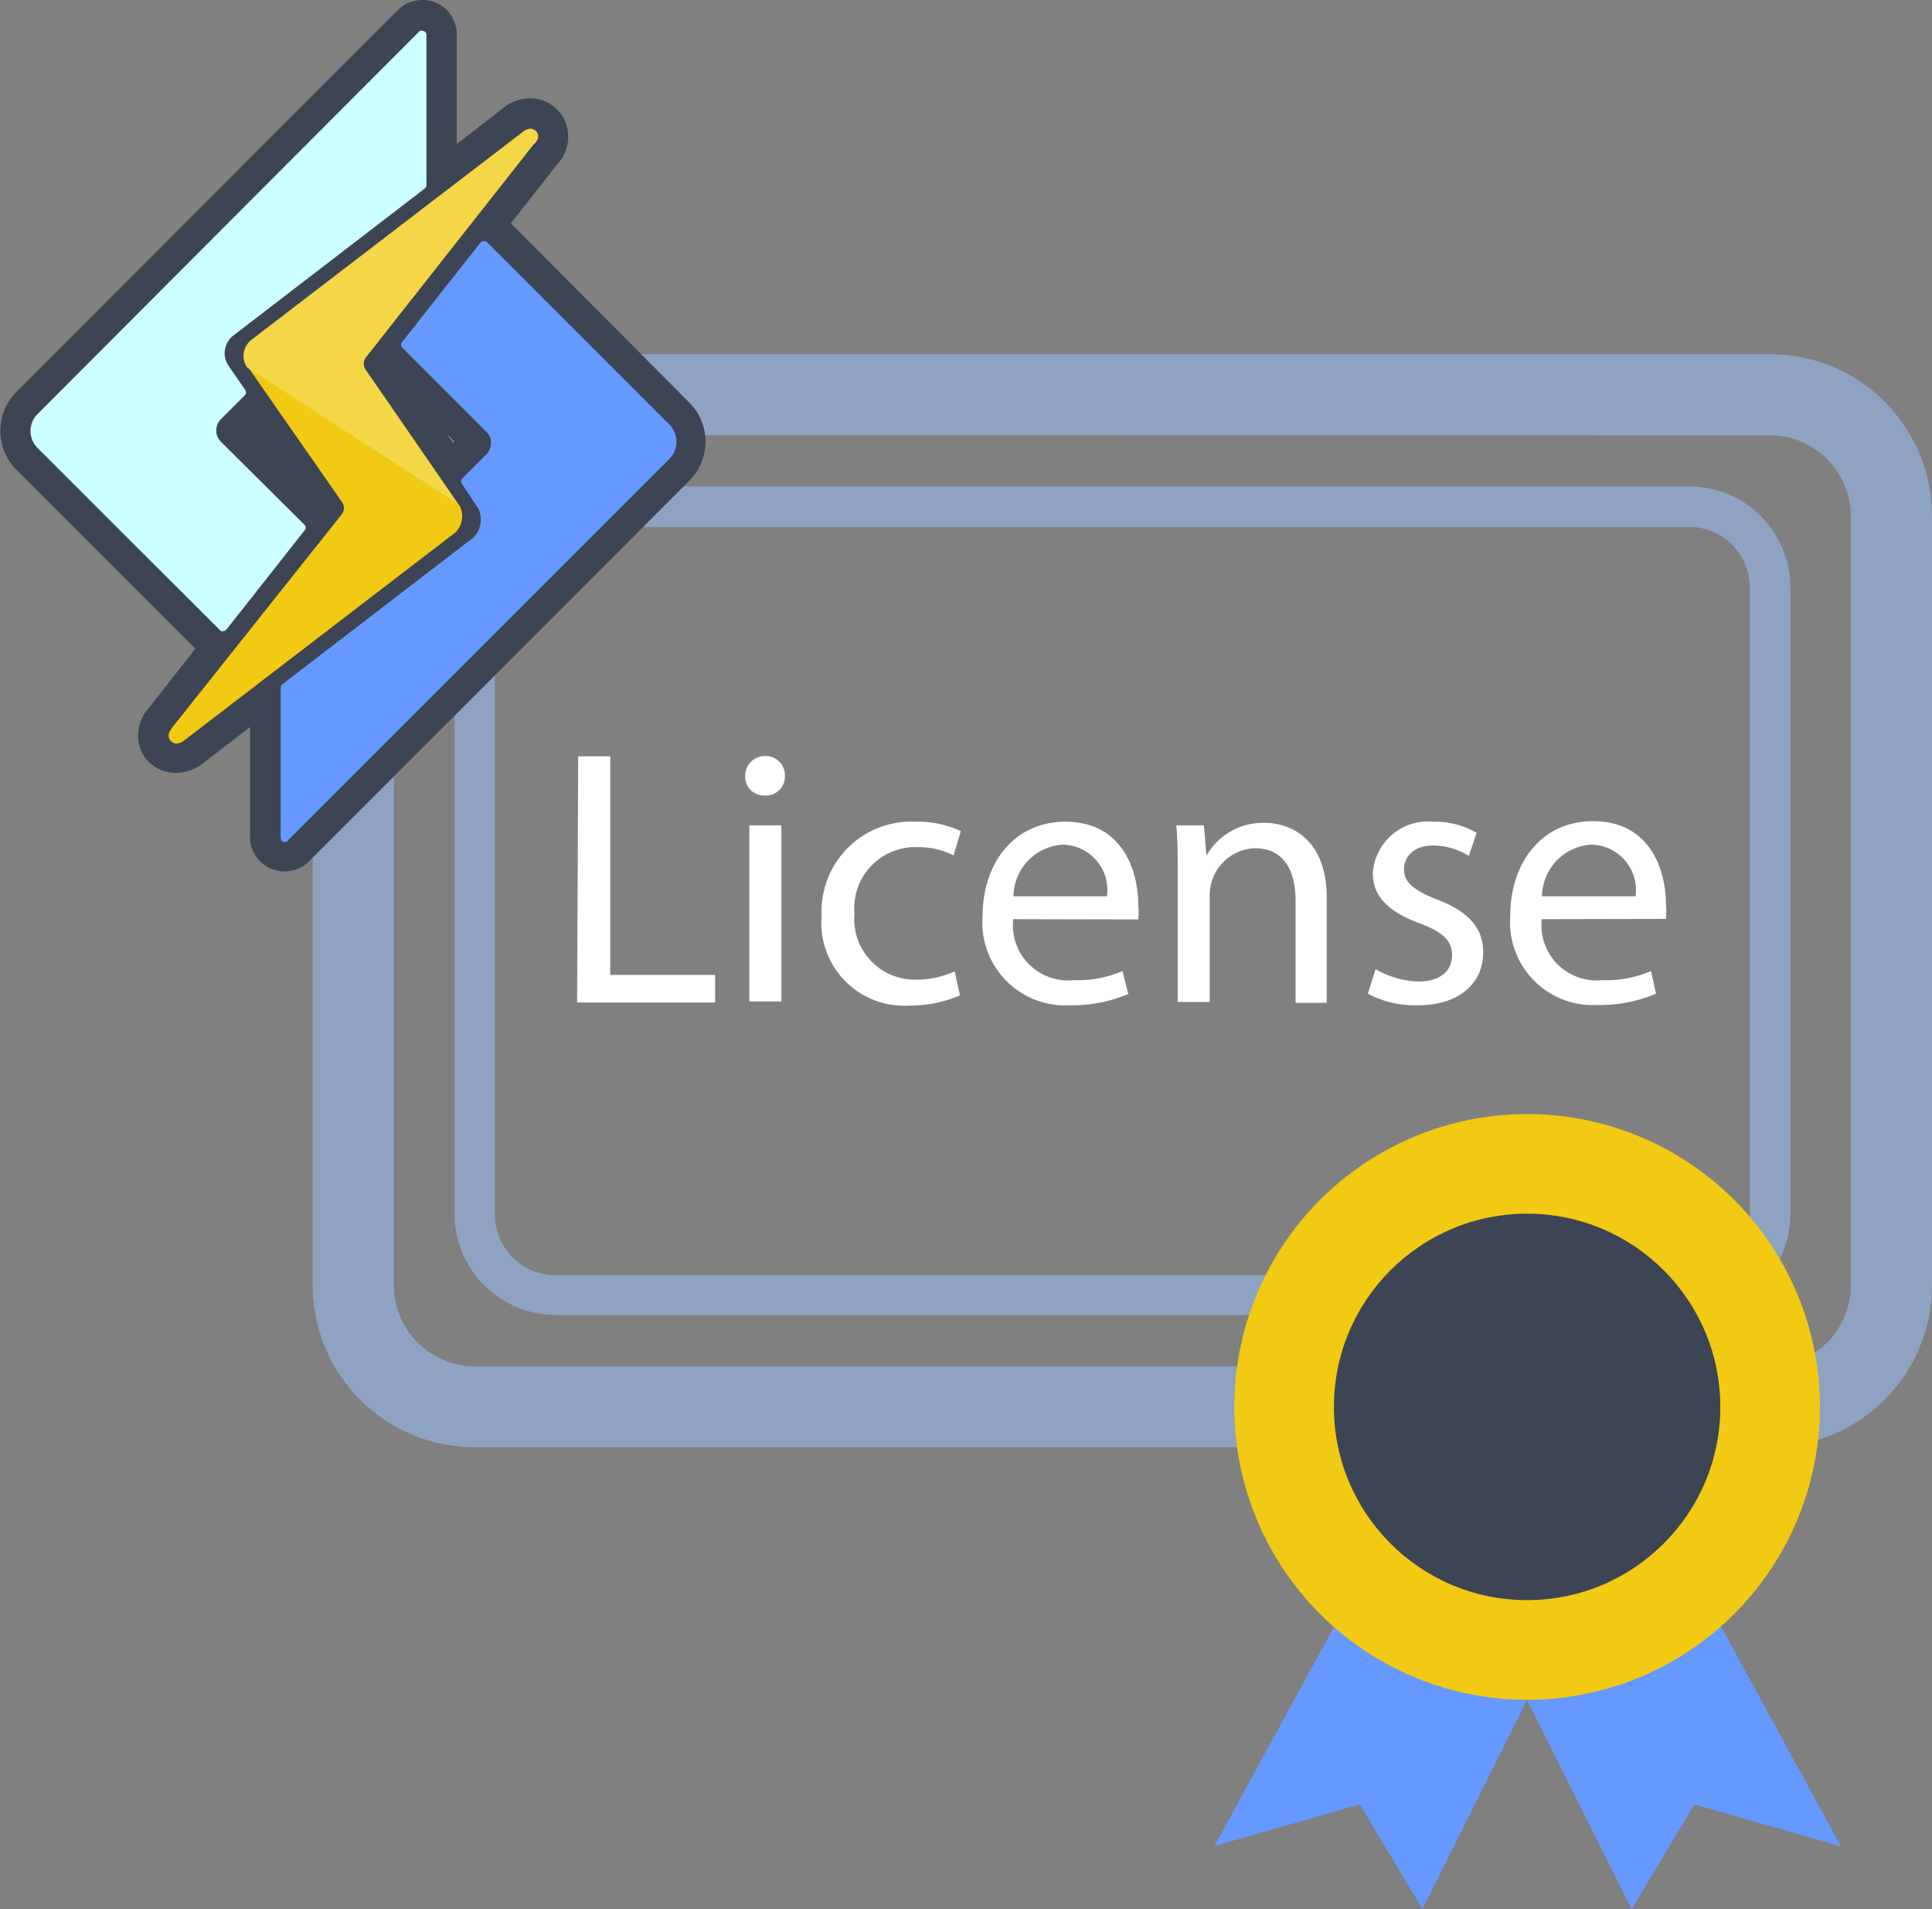 <svg id="bdc06b88-feb9-4dd0-aa33-0c522d65ad0d" data-name="Layer 1" xmlns="http://www.w3.org/2000/svg" width="70" height="69.16" viewBox="0 0 70 69.16"><rect x="0" y="0" width="70" height="69.16" fill="#808080" stroke="none"/><title>LiteSpeed Web Server_license</title><path d="M64.13,52.43H17.2a5.87,5.87,0,0,1-5.87-5.87V18.7a5.87,5.87,0,0,1,5.87-5.87H64.13A5.87,5.87,0,0,1,70,18.7V46.56A5.87,5.87,0,0,1,64.13,52.43ZM17.2,15.76a2.94,2.94,0,0,0-2.93,2.93V46.56A2.94,2.94,0,0,0,17.2,49.5H64.13a2.94,2.94,0,0,0,2.93-2.93V18.7a2.94,2.94,0,0,0-2.93-2.93Z" fill="#8ea3c1"/><path d="M61.2,47.64H20.13A3.67,3.67,0,0,1,16.47,44V21.29a3.67,3.67,0,0,1,3.67-3.67H61.2a3.67,3.67,0,0,1,3.67,3.67V44A3.67,3.67,0,0,1,61.2,47.64ZM20.13,19.09a2.2,2.2,0,0,0-2.2,2.2V44a2.2,2.2,0,0,0,2.2,2.2H61.2A2.2,2.2,0,0,0,63.4,44V21.29a2.2,2.2,0,0,0-2.2-2.2Z" fill="#8ea3c1"/><path d="M20.95,27.4h1.16v7.92h3.8v1h-5Z" fill="#fff"/><path d="M28.44,28.11a.69.69,0,0,1-.74.71.68.68,0,0,1-.7-.71.71.71,0,0,1,.73-.72A.7.7,0,0,1,28.44,28.11Zm-1.29,8.17V29.9h1.16v6.38Z" fill="#fff"/><path d="M34.78,36.06a4.48,4.48,0,0,1-1.83.37,3,3,0,0,1-3.18-3.26,3.25,3.25,0,0,1,3.43-3.4,3.66,3.66,0,0,1,1.61.34l-.26.88a2.84,2.84,0,0,0-1.34-.3,2.21,2.21,0,0,0-2.25,2.41,2.19,2.19,0,0,0,2.21,2.39,3.32,3.32,0,0,0,1.42-.3Z" fill="#fff"/><path d="M36.71,33.3a2,2,0,0,0,2.19,2.21,4.14,4.14,0,0,0,1.77-.33l.21.83a5.2,5.2,0,0,1-2.14.41A3,3,0,0,1,35.6,33.2c0-1.92,1.13-3.43,3-3.43,2.1,0,2.64,1.82,2.64,3a2.87,2.87,0,0,1,0,.54Zm3.4-.83A1.65,1.65,0,0,0,38.5,30.6a1.9,1.9,0,0,0-1.78,1.87Z" fill="#fff"/><path d="M42.67,31.63c0-.67,0-1.2-.05-1.73h1L43.71,31h0a2.36,2.36,0,0,1,2.11-1.19c.88,0,2.25.53,2.25,2.72v3.8H46.94V32.61c0-1-.38-1.88-1.48-1.88a1.7,1.7,0,0,0-1.63,1.73v3.84H42.67Z" fill="#fff"/><path d="M49.84,35.11a3.28,3.28,0,0,0,1.54.45c.83,0,1.23-.41,1.23-.95s-.33-.84-1.17-1.16c-1.16-.42-1.7-1-1.7-1.81a2,2,0,0,1,2.2-1.87,3,3,0,0,1,1.56.4l-.28.84a2.48,2.48,0,0,0-1.3-.38c-.69,0-1.05.4-1.05.87s.37.76,1.2,1.09c1.09.41,1.67,1,1.67,1.91,0,1.13-.88,1.92-2.37,1.92A3.64,3.64,0,0,1,49.56,36Z" fill="#fff"/><path d="M55.86,33.3a2,2,0,0,0,2.19,2.21,4.14,4.14,0,0,0,1.77-.33L60,36a5.2,5.2,0,0,1-2.14.41,3,3,0,0,1-3.14-3.23c0-1.92,1.13-3.43,3-3.43,2.1,0,2.64,1.82,2.64,3a2.87,2.87,0,0,1,0,.54Zm3.4-.83a1.65,1.65,0,0,0-1.61-1.87,1.9,1.9,0,0,0-1.78,1.87Z" fill="#fff"/><path d="M55.33,61.58l-3.79,7.58-2.27-3.79L44,66.88l4.55-8.34" fill="#69f"/><path d="M55.33,61.58l3.79,7.58,2.27-3.79,5.31,1.52-4.55-8.34" fill="#69f"/><circle cx="55.33" cy="50.97" r="10.61" fill="#f2c913"/><circle cx="55.33" cy="50.97" r="7" fill="#3d4453"/><path d="M25,14.61,18.51,8.09l1.69-2.15a1.45,1.45,0,0,0,.25-1.6,1.39,1.39,0,0,0-1.24-.78,1.61,1.61,0,0,0-1,.37L16.55,5.22v-4A1.25,1.25,0,0,0,16.3.5L16.22.4a1.21,1.21,0,0,0-.85-.4H15.3a1.24,1.24,0,0,0-.88.36L.58,14.21A2,2,0,0,0,.58,17l6.5,6.5L5.39,25.65a1.47,1.47,0,0,0-.25,1.61A1.4,1.4,0,0,0,6.28,28h.1a1.63,1.63,0,0,0,1-.37l1.68-1.29v3.91a1.25,1.25,0,0,0,.69,1.19,1.41,1.41,0,0,0,.56.13,1.26,1.26,0,0,0,.92-.4l.12-.12.23-.23.21-.21.75-.75.82-.82,2.84-2.84,1.92-1.92L25,17.39A2,2,0,0,0,25,14.61ZM16.47,16l-.05.05-.23-.33Zm-7.34-.4,0,0,.18.26Z" fill="#3d4453"/><path d="M24.25,15.38,17.61,8.74a.15.15,0,0,0-.1,0h0a.15.15,0,0,0-.11.06l-2.83,3.59a.15.15,0,0,0,0,.2l3.05,3.05a.58.58,0,0,1,.17.41.57.57,0,0,1-.17.41l-.88.88a.15.15,0,0,0,0,.19l.61.93a.94.94,0,0,1-.18,1l-6.94,5.33a.15.15,0,0,0-.06.12c0,.59,0,1.39,0,2.19s0,1.63,0,2.24c0,.31,0,.56,0,.74s0,.16,0,.21,0,.16.08.21l.07,0c.06,0,.09,0,.14-.08l.12-.12.44-.44,1.57-1.57,4.76-4.76,6.92-6.92A.88.88,0,0,0,24.25,15.38Z" fill="#69f"/><path d="M15.42,1.17h0a.15.15,0,0,0-.11-.05h0a.15.15,0,0,0-.1,0L1.36,15a.87.87,0,0,0,0,1.23L8,22.86a.15.15,0,0,0,.1,0h0a.15.15,0,0,0,.11-.06l2.83-3.59a.15.15,0,0,0,0-.19L8,16a.58.58,0,0,1,0-.81l.88-.88a.15.15,0,0,0,0-.19l-.6-.87a.81.81,0,0,1,.17-1.09l6.94-5.33a.15.15,0,0,0,.06-.12V1.25A.15.15,0,0,0,15.42,1.17Z" fill="#cff"/><path d="M16.65,18.31,9,13.32l3.4,4.88a.39.39,0,0,1,0,.41L6.26,26.33c-.11.14-.2.29-.12.45a.31.31,0,0,0,.24.16.55.55,0,0,0,.34-.15l9.78-7.5A.84.84,0,0,0,16.65,18.31Z" fill="#f2c913"/><path d="M19.47,4.82a.29.29,0,0,0-.25-.16.53.53,0,0,0-.32.15L9.11,12.31a.74.74,0,0,0-.16,1l7.69,5-3.4-4.93a.39.39,0,0,1,0-.41l6.08-7.72h0C19.45,5.13,19.55,5,19.47,4.82Z" fill="#f4d646"/></svg>